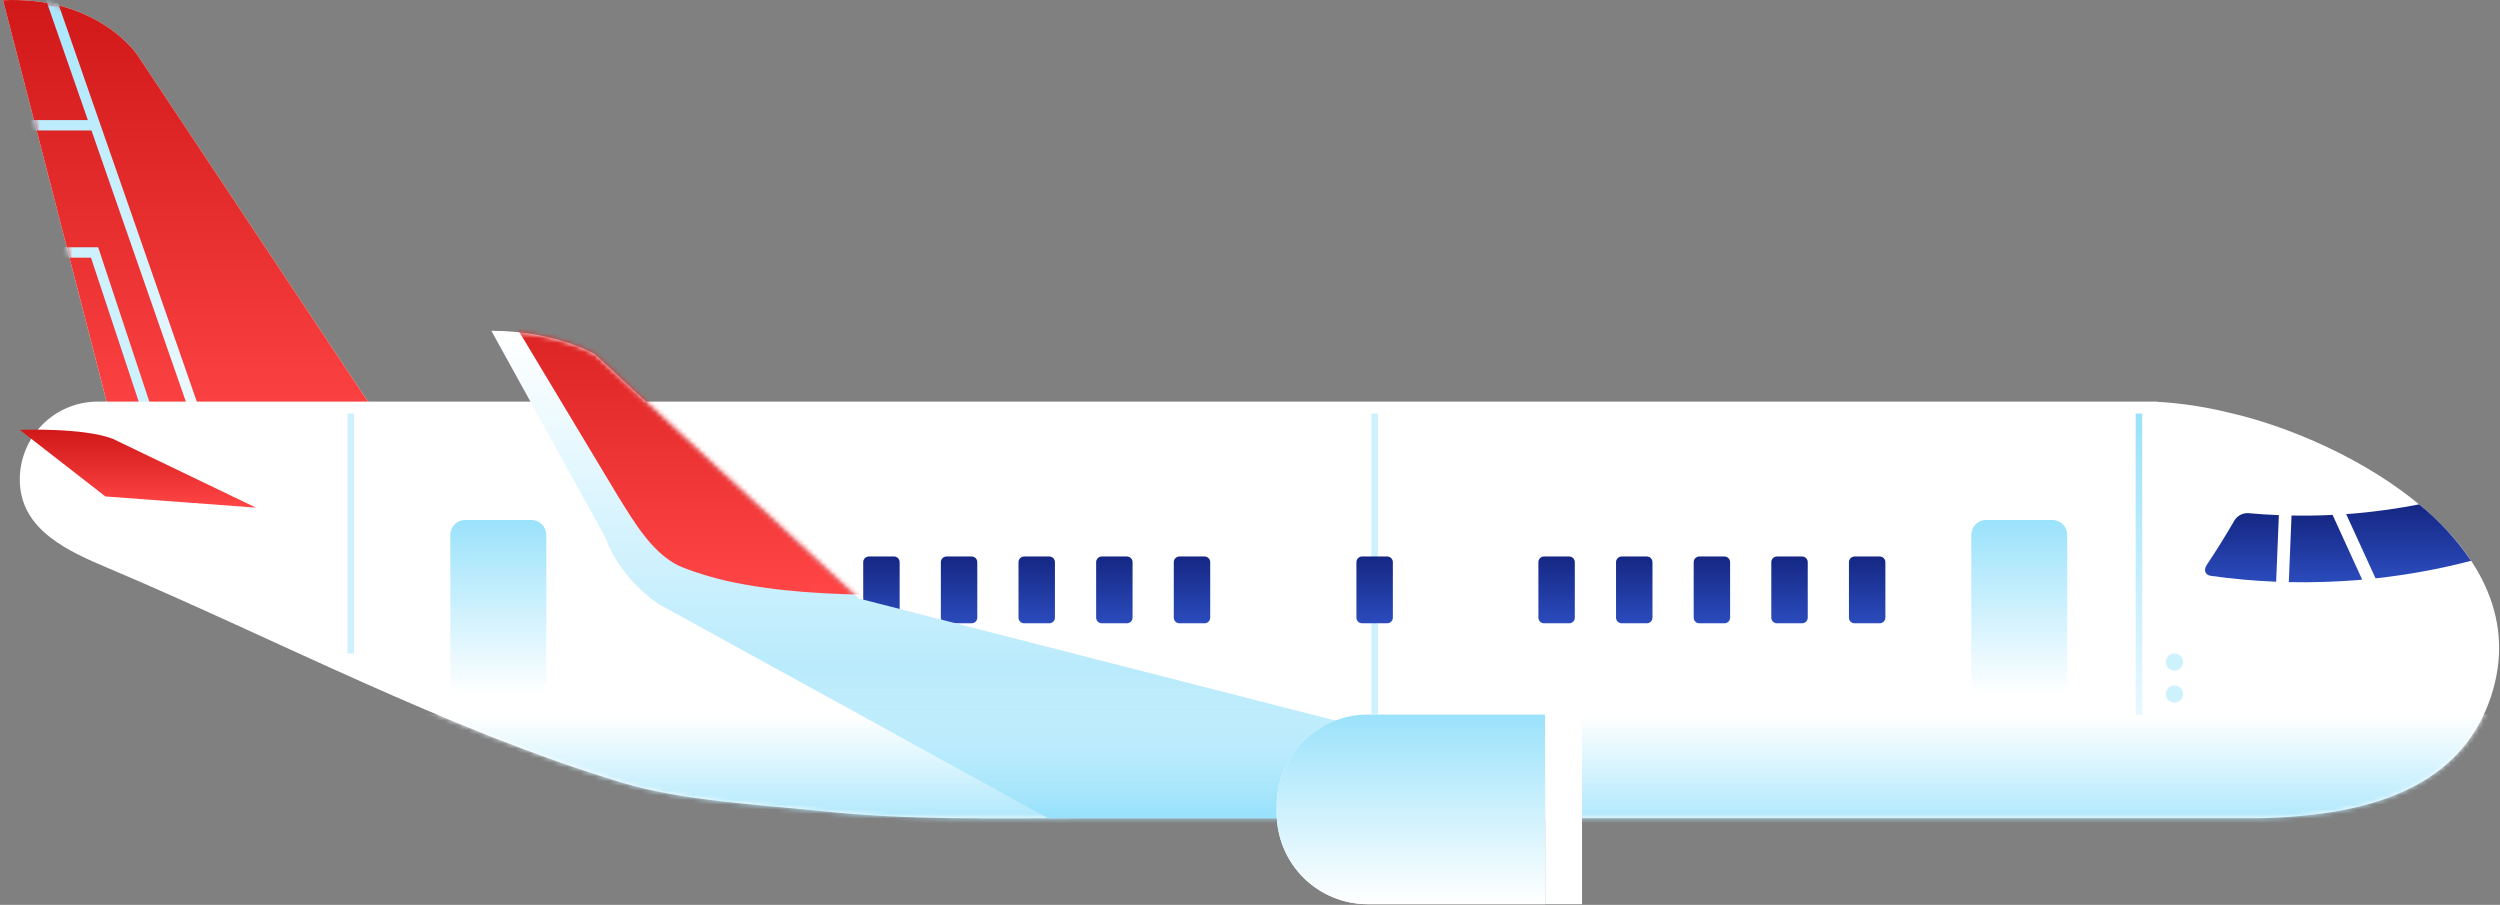 <svg width="536" height="194" viewBox="0 0 536 194" fill="none" xmlns="http://www.w3.org/2000/svg">
<rect x="0" y="0" width="536" height="194" fill="#808080" stroke="none"/>
<path d="M29.448 11.771L83.397 92.898L25.344 95.711L0.644 0.05C21.05 -0.891 29.448 11.771 29.448 11.771Z" fill="white"/>
<path d="M29.448 11.771L83.397 92.898L25.344 95.711L0.644 0.05C21.05 -0.891 29.448 11.771 29.448 11.771Z" fill="url(#paint0_linear_1_19)"/>
<g style="mix-blend-mode:multiply">
<mask id="mask0_1_19" style="mask-type:luminance" maskUnits="userSpaceOnUse" x="0" y="0" width="84" height="96">
<path d="M29.448 11.771L83.397 92.898L25.344 95.711L0.644 0.05C21.05 -0.891 29.448 11.771 29.448 11.771Z" fill="white"/>
</mask>
<g mask="url(#mask0_1_19)">
<path d="M18.835 25.749L4.171 -16.38L6.271 -17.11L49.982 108.476L47.882 109.207L19.613 27.97H-12.718V25.749H18.835Z" fill="url(#paint1_linear_1_19)"/>
<path d="M21.05 53.014L35.567 96.824H-5.21L1.99 53.014H21.05ZM32.55 94.6L19.508 55.237H3.929L-2.542 94.6H32.55Z" fill="url(#paint2_linear_1_19)"/>
</g>
</g>
<path d="M20.942 86.107H462.47V86.141C467.696 86.444 472.882 87.229 477.963 88.487C503.509 94.287 544.794 116.948 534.063 149.358C528.849 165.11 515.063 171.607 500.233 174.071C494.071 175.03 487.842 175.483 481.606 175.427H462.591C462.549 175.419 462.507 175.411 462.468 175.401V175.427H231.768C213.405 175.427 194.968 175.878 176.674 173.953C163.02 172.515 146.459 171.753 133.297 167.786C95.979 156.523 59.359 137.105 23.447 121.916C14.756 118.242 4.241 113.68 4.241 102.804C4.241 100.611 4.672 98.439 5.512 96.413C6.351 94.387 7.581 92.546 9.132 90.995C10.683 89.445 12.524 88.215 14.551 87.376C16.577 86.537 18.749 86.106 20.942 86.107Z" fill="white"/>
<path d="M491.306 110.528C494.245 110.585 497.178 110.542 500.106 110.397L506.454 124.279C506.247 124.297 506.037 124.318 505.828 124.334C500.803 124.758 495.76 124.915 490.718 124.805L491.306 110.528Z" fill="url(#paint3_linear_1_19)"/>
<path d="M503.018 110.221C503.555 110.182 504.094 110.148 504.631 110.101C504.861 110.083 505.095 110.062 505.331 110.041C509.802 109.637 514.248 109.001 518.653 108.135C522.94 111.603 526.698 115.68 529.806 120.235C523.078 121.986 516.23 123.243 509.319 123.998L503.018 110.221Z" fill="url(#paint4_linear_1_19)"/>
<path d="M473.132 121.12C475.222 117.987 477.197 114.809 479.058 111.588C479.359 111.097 479.783 110.694 480.289 110.417C480.794 110.141 481.362 110.001 481.938 110.012C484.156 110.216 486.373 110.361 488.59 110.447L488.008 124.725C483.352 124.536 478.699 124.118 474.05 123.471C472.785 123.291 472.39 122.225 473.132 121.12Z" fill="url(#paint5_linear_1_19)"/>
<path d="M425.838 111.485H440.015C440.864 111.485 441.678 111.822 442.278 112.422C442.878 113.022 443.215 113.836 443.215 114.685V146.015C443.215 146.435 443.132 146.851 442.971 147.24C442.811 147.628 442.575 147.981 442.278 148.278C441.981 148.575 441.628 148.811 441.24 148.971C440.851 149.132 440.435 149.215 440.015 149.215H425.839C425.419 149.215 425.003 149.132 424.615 148.971C424.226 148.81 423.874 148.574 423.577 148.276C423.28 147.979 423.045 147.626 422.885 147.237C422.725 146.849 422.643 146.432 422.644 146.012V114.679C422.644 113.832 422.981 113.019 423.58 112.42C424.179 111.821 424.991 111.485 425.838 111.485Z" fill="url(#paint6_linear_1_19)"/>
<path d="M99.749 111.485H113.929C114.778 111.485 115.592 111.822 116.192 112.422C116.792 113.022 117.129 113.836 117.129 114.685V146.011C117.129 146.86 116.792 147.674 116.192 148.274C115.592 148.874 114.778 149.211 113.929 149.211H99.744C99.324 149.211 98.908 149.128 98.52 148.967C98.132 148.807 97.78 148.571 97.483 148.274C97.187 147.977 96.951 147.624 96.791 147.236C96.631 146.848 96.549 146.432 96.549 146.012V114.685C96.549 113.836 96.886 113.022 97.486 112.422C98.086 111.822 98.9 111.485 99.749 111.485Z" fill="url(#paint7_linear_1_19)"/>
<path d="M397.628 119.311H403.015C403.336 119.312 403.644 119.44 403.871 119.668C404.098 119.895 404.225 120.204 404.225 120.525V132.425C404.224 132.745 404.096 133.053 403.869 133.279C403.643 133.506 403.336 133.633 403.015 133.634H397.627C397.468 133.634 397.31 133.603 397.163 133.542C397.016 133.481 396.882 133.391 396.77 133.279C396.657 133.166 396.568 133.032 396.507 132.885C396.446 132.738 396.415 132.58 396.415 132.421V120.524C396.415 120.202 396.543 119.894 396.77 119.666C396.998 119.439 397.306 119.311 397.628 119.311Z" fill="url(#paint8_linear_1_19)"/>
<path d="M380.981 119.311H386.367C386.689 119.311 386.997 119.439 387.225 119.667C387.452 119.895 387.58 120.203 387.58 120.525V132.425C387.579 132.746 387.451 133.054 387.224 133.28C386.996 133.507 386.688 133.634 386.367 133.634H380.981C380.659 133.634 380.35 133.506 380.123 133.278C379.895 133.051 379.767 132.742 379.767 132.42V120.525C379.767 120.203 379.895 119.894 380.123 119.667C380.35 119.439 380.659 119.311 380.981 119.311Z" fill="url(#paint9_linear_1_19)"/>
<path d="M364.339 119.311H369.72C370.042 119.311 370.351 119.439 370.578 119.667C370.806 119.894 370.934 120.203 370.934 120.525V132.425C370.933 132.745 370.806 133.052 370.579 133.279C370.353 133.505 370.046 133.633 369.726 133.634H364.338C364.179 133.634 364.021 133.603 363.874 133.542C363.727 133.481 363.593 133.391 363.481 133.279C363.368 133.166 363.279 133.032 363.218 132.885C363.157 132.738 363.126 132.58 363.126 132.421V120.524C363.126 120.202 363.254 119.894 363.481 119.666C363.709 119.439 364.017 119.311 364.339 119.311Z" fill="url(#paint10_linear_1_19)"/>
<path d="M353.076 119.311H347.691C347.021 119.311 346.477 119.854 346.477 120.525V132.42C346.477 133.09 347.021 133.634 347.691 133.634H353.076C353.746 133.634 354.29 133.09 354.29 132.42V120.525C354.29 119.854 353.746 119.311 353.076 119.311Z" fill="url(#paint11_linear_1_19)"/>
<path d="M331.043 119.311H336.425C336.747 119.311 337.056 119.439 337.283 119.667C337.511 119.894 337.639 120.203 337.639 120.525V132.42C337.639 132.579 337.608 132.737 337.547 132.885C337.486 133.032 337.396 133.166 337.283 133.278C337.171 133.391 337.037 133.481 336.89 133.542C336.742 133.603 336.584 133.634 336.425 133.634H331.043C330.884 133.634 330.726 133.603 330.579 133.542C330.432 133.481 330.298 133.391 330.186 133.279C330.073 133.166 329.984 133.032 329.923 132.885C329.862 132.738 329.831 132.58 329.831 132.421V120.523C329.831 120.202 329.959 119.893 330.186 119.666C330.413 119.439 330.722 119.311 331.043 119.311Z" fill="url(#paint12_linear_1_19)"/>
<path d="M252.873 119.311H258.259C258.58 119.312 258.888 119.44 259.115 119.668C259.342 119.895 259.469 120.204 259.469 120.525V132.419C259.469 132.74 259.342 133.049 259.115 133.276C258.888 133.504 258.58 133.633 258.259 133.634H252.871C252.712 133.634 252.554 133.603 252.407 133.542C252.26 133.481 252.126 133.391 252.014 133.279C251.901 133.166 251.812 133.032 251.751 132.885C251.69 132.738 251.659 132.58 251.659 132.421V120.525C251.659 120.203 251.787 119.894 252.015 119.667C252.242 119.439 252.551 119.311 252.873 119.311Z" fill="url(#paint13_linear_1_19)"/>
<path d="M236.226 119.311H241.613C241.934 119.312 242.242 119.44 242.469 119.668C242.696 119.895 242.823 120.204 242.823 120.525V132.425C242.822 132.746 242.694 133.053 242.468 133.279C242.241 133.506 241.934 133.633 241.613 133.634H236.225C236.066 133.634 235.908 133.603 235.761 133.542C235.614 133.481 235.48 133.391 235.368 133.279C235.255 133.166 235.166 133.032 235.105 132.885C235.044 132.738 235.013 132.58 235.013 132.421V120.524C235.013 120.202 235.141 119.894 235.368 119.666C235.596 119.439 235.904 119.311 236.226 119.311Z" fill="url(#paint14_linear_1_19)"/>
<path d="M219.581 119.311H224.967C225.288 119.312 225.596 119.44 225.823 119.668C226.05 119.895 226.177 120.204 226.177 120.525V132.42C226.177 132.741 226.05 133.049 225.823 133.277C225.596 133.505 225.288 133.633 224.967 133.634H219.579C219.42 133.634 219.262 133.603 219.115 133.542C218.968 133.481 218.834 133.391 218.722 133.279C218.609 133.166 218.52 133.032 218.459 132.885C218.398 132.738 218.367 132.58 218.367 132.421V120.525C218.367 120.203 218.495 119.894 218.723 119.667C218.95 119.439 219.259 119.311 219.581 119.311Z" fill="url(#paint15_linear_1_19)"/>
<path d="M202.932 119.311H208.318C208.64 119.311 208.948 119.439 209.176 119.667C209.403 119.895 209.531 120.203 209.531 120.525V132.42C209.531 132.742 209.403 133.05 209.176 133.278C208.948 133.506 208.64 133.634 208.318 133.634H202.93C202.771 133.634 202.613 133.603 202.466 133.542C202.319 133.481 202.185 133.391 202.073 133.279C201.96 133.166 201.871 133.032 201.81 132.885C201.749 132.738 201.718 132.58 201.718 132.421V120.525C201.718 120.203 201.846 119.894 202.074 119.667C202.301 119.439 202.61 119.311 202.932 119.311Z" fill="url(#paint16_linear_1_19)"/>
<path d="M186.289 119.311H191.675C191.996 119.312 192.304 119.44 192.531 119.668C192.758 119.895 192.885 120.204 192.885 120.525V132.425C192.884 132.746 192.756 133.053 192.53 133.279C192.303 133.506 191.996 133.633 191.675 133.634H186.287C186.128 133.634 185.97 133.603 185.823 133.542C185.676 133.481 185.542 133.391 185.43 133.279C185.317 133.166 185.228 133.032 185.167 132.885C185.106 132.738 185.075 132.58 185.075 132.421V120.525C185.075 120.203 185.203 119.894 185.431 119.667C185.658 119.439 185.967 119.311 186.289 119.311Z" fill="url(#paint17_linear_1_19)"/>
<path d="M459.292 88.676H457.885V172.017H459.292V88.676Z" fill="url(#paint18_linear_1_19)"/>
<path d="M75.911 88.676H74.504V140.116H75.911V88.676Z" fill="url(#paint19_linear_1_19)"/>
<path d="M295.426 88.676H294.019V172.017H295.426V88.676Z" fill="url(#paint20_linear_1_19)"/>
<path d="M468.036 141.947C468.036 141.584 467.928 141.23 467.727 140.928C467.525 140.627 467.239 140.392 466.904 140.253C466.569 140.115 466.2 140.078 465.845 140.149C465.489 140.22 465.163 140.395 464.906 140.652C464.65 140.908 464.476 141.235 464.405 141.591C464.335 141.946 464.371 142.315 464.51 142.65C464.649 142.985 464.884 143.271 465.186 143.472C465.488 143.673 465.842 143.78 466.205 143.78C466.691 143.779 467.157 143.586 467.5 143.242C467.843 142.899 468.036 142.433 468.036 141.947ZM466.205 146.962C466.567 146.963 466.921 147.071 467.223 147.272C467.524 147.474 467.758 147.761 467.896 148.096C468.035 148.431 468.07 148.799 467.999 149.154C467.928 149.51 467.754 149.836 467.497 150.092C467.241 150.348 466.914 150.522 466.558 150.593C466.203 150.663 465.835 150.627 465.5 150.488C465.165 150.349 464.879 150.114 464.678 149.813C464.476 149.512 464.369 149.157 464.369 148.795C464.369 148.554 464.416 148.315 464.508 148.093C464.601 147.87 464.736 147.667 464.906 147.497C465.077 147.327 465.279 147.192 465.502 147.1C465.725 147.008 465.964 146.961 466.205 146.962Z" fill="url(#paint21_linear_1_19)"/>
<path d="M292.031 119.311H297.418C297.739 119.312 298.047 119.44 298.274 119.668C298.501 119.895 298.628 120.204 298.628 120.525V132.419C298.628 132.74 298.501 133.049 298.274 133.276C298.047 133.504 297.739 133.633 297.418 133.634H292.03C291.871 133.634 291.713 133.603 291.566 133.542C291.419 133.481 291.285 133.391 291.173 133.279C291.06 133.166 290.971 133.032 290.91 132.885C290.849 132.738 290.818 132.58 290.818 132.421V120.524C290.818 120.202 290.946 119.894 291.173 119.666C291.401 119.439 291.709 119.311 292.031 119.311Z" fill="url(#paint22_linear_1_19)"/>
<mask id="mask1_1_19" style="mask-type:luminance" maskUnits="userSpaceOnUse" x="4" y="86" width="532" height="90">
<path d="M20.942 86.107H462.47V86.141C467.696 86.444 472.882 87.229 477.963 88.487C503.509 94.287 544.794 116.948 534.063 149.358C528.849 165.11 515.063 171.607 500.233 174.071C494.071 175.03 487.842 175.483 481.606 175.427H462.591C462.549 175.419 462.507 175.411 462.468 175.401V175.427H231.768C213.405 175.427 194.968 175.878 176.674 173.953C163.02 172.515 146.459 171.753 133.297 167.786C95.979 156.523 59.359 137.105 23.447 121.916C14.756 118.242 4.241 113.68 4.241 102.804C4.241 100.611 4.672 98.439 5.512 96.413C6.351 94.387 7.581 92.546 9.132 90.995C10.683 89.445 12.524 88.215 14.551 87.376C16.577 86.537 18.749 86.106 20.942 86.107Z" fill="white"/>
</mask>
<g mask="url(#mask1_1_19)">
<path d="M569.907 153.216H0.882V181.78H569.907V153.216Z" fill="url(#paint23_linear_1_19)"/>
</g>
<path d="M127.549 75.954L184.196 128.335L306.678 159.721L304.955 175.413H224.773L141.139 129.482C132.139 123.168 129.847 115.32 129.847 115.32L105.347 70.92C119.131 70.921 127.549 75.954 127.549 75.954Z" fill="url(#paint24_linear_1_19)"/>
<mask id="mask2_1_19" style="mask-type:luminance" maskUnits="userSpaceOnUse" x="105" y="70" width="202" height="106">
<path d="M127.549 75.954L184.196 128.335L306.678 159.721L304.955 175.413H224.773L141.139 129.482C132.139 123.168 129.847 115.32 129.847 115.32L105.347 70.92C119.131 70.921 127.549 75.954 127.549 75.954Z" fill="white"/>
</mask>
<g mask="url(#mask2_1_19)">
<path d="M165.688 49.787C165.688 49.787 240.404 128.096 189.23 127.559C178.014 127.444 166.562 126.959 155.576 124.492C152.544 123.787 149.563 122.878 146.654 121.771C140.183 119.371 135.86 111.771 132.408 106.229L107.228 64.321L165.688 49.787Z" fill="url(#paint25_linear_1_19)"/>
</g>
<path d="M24.164 94.074L54.874 108.838L22.586 106.438L4.243 92.159C4.243 92.159 17.842 91.642 24.164 94.074Z" fill="url(#paint26_linear_1_19)"/>
<path style="mix-blend-mode:multiply" d="M127.549 75.954L184.196 128.335L306.678 159.721L304.955 175.413H224.773L141.139 129.482C132.139 123.168 129.847 115.32 129.847 115.32L105.347 70.92C119.131 70.921 127.549 75.954 127.549 75.954Z" fill="url(#paint27_linear_1_19)"/>
<path d="M293.228 153.212H331.305V193.855H293.228C288.055 193.854 283.094 191.798 279.436 188.14C275.778 184.481 273.722 179.52 273.721 174.347V172.723C273.721 170.161 274.225 167.624 275.205 165.257C276.185 162.89 277.622 160.739 279.434 158.927C281.245 157.116 283.396 155.678 285.762 154.698C288.129 153.717 290.666 153.212 293.228 153.212Z" fill="white"/>
<path d="M293.228 153.212H331.305V193.855H293.228C288.055 193.854 283.094 191.798 279.436 188.14C275.778 184.481 273.722 179.52 273.721 174.347V172.723C273.721 170.161 274.225 167.624 275.205 165.257C276.185 162.89 277.622 160.739 279.434 158.927C281.245 157.116 283.396 155.678 285.762 154.698C288.129 153.717 290.666 153.212 293.228 153.212Z" fill="url(#paint28_linear_1_19)"/>
<path d="M339.191 153.217H331.304V193.859H339.191V153.217Z" fill="white"/>
<defs>
<linearGradient id="paint0_linear_1_19" x1="42.02" y1="95.711" x2="42.02" y2="0" gradientUnits="userSpaceOnUse">
<stop stop-color="#FF4545"/>
<stop offset="0.984" stop-color="#D11919"/>
</linearGradient>
<linearGradient id="paint1_linear_1_19" x1="18.632" y1="109.207" x2="18.632" y2="-17.11" gradientUnits="userSpaceOnUse">
<stop offset="0.005" stop-color="white"/>
<stop offset="1" stop-color="#9AE2FB"/>
</linearGradient>
<linearGradient id="paint2_linear_1_19" x1="-750.083" y1="53.014" x2="-750.083" y2="53.014" gradientUnits="userSpaceOnUse">
<stop offset="0.005" stop-color="white"/>
<stop offset="1" stop-color="#9AE2FB"/>
</linearGradient>
<linearGradient id="paint3_linear_1_19" x1="498.586" y1="124.839" x2="498.586" y2="110.397" gradientUnits="userSpaceOnUse">
<stop stop-color="#2B4BBC"/>
<stop offset="0.995" stop-color="#152783"/>
</linearGradient>
<linearGradient id="paint4_linear_1_19" x1="516.412" y1="123.998" x2="516.412" y2="108.135" gradientUnits="userSpaceOnUse">
<stop stop-color="#2B4BBC"/>
<stop offset="0.995" stop-color="#152783"/>
</linearGradient>
<linearGradient id="paint5_linear_1_19" x1="480.675" y1="124.725" x2="480.675" y2="110.011" gradientUnits="userSpaceOnUse">
<stop stop-color="#2B4BBC"/>
<stop offset="0.995" stop-color="#152783"/>
</linearGradient>
<linearGradient id="paint6_linear_1_19" x1="432.93" y1="149.215" x2="432.93" y2="111.485" gradientUnits="userSpaceOnUse">
<stop offset="0.005" stop-color="white"/>
<stop offset="1" stop-color="#9AE2FB"/>
</linearGradient>
<linearGradient id="paint7_linear_1_19" x1="106.839" y1="149.211" x2="106.839" y2="111.485" gradientUnits="userSpaceOnUse">
<stop offset="0.005" stop-color="white"/>
<stop offset="1" stop-color="#9AE2FB"/>
</linearGradient>
<linearGradient id="paint8_linear_1_19" x1="400.32" y1="133.634" x2="400.32" y2="119.311" gradientUnits="userSpaceOnUse">
<stop stop-color="#2B4BBC"/>
<stop offset="0.995" stop-color="#152783"/>
</linearGradient>
<linearGradient id="paint9_linear_1_19" x1="383.674" y1="133.634" x2="383.674" y2="119.311" gradientUnits="userSpaceOnUse">
<stop stop-color="#2B4BBC"/>
<stop offset="0.995" stop-color="#152783"/>
</linearGradient>
<linearGradient id="paint10_linear_1_19" x1="367.03" y1="133.634" x2="367.03" y2="119.311" gradientUnits="userSpaceOnUse">
<stop stop-color="#2B4BBC"/>
<stop offset="0.995" stop-color="#152783"/>
</linearGradient>
<linearGradient id="paint11_linear_1_19" x1="350.384" y1="133.634" x2="350.384" y2="119.311" gradientUnits="userSpaceOnUse">
<stop stop-color="#2B4BBC"/>
<stop offset="0.995" stop-color="#152783"/>
</linearGradient>
<linearGradient id="paint12_linear_1_19" x1="333.735" y1="133.634" x2="333.735" y2="119.311" gradientUnits="userSpaceOnUse">
<stop stop-color="#2B4BBC"/>
<stop offset="0.995" stop-color="#152783"/>
</linearGradient>
<linearGradient id="paint13_linear_1_19" x1="255.564" y1="133.634" x2="255.564" y2="119.311" gradientUnits="userSpaceOnUse">
<stop stop-color="#2B4BBC"/>
<stop offset="0.995" stop-color="#152783"/>
</linearGradient>
<linearGradient id="paint14_linear_1_19" x1="238.918" y1="133.634" x2="238.918" y2="119.311" gradientUnits="userSpaceOnUse">
<stop stop-color="#2B4BBC"/>
<stop offset="0.995" stop-color="#152783"/>
</linearGradient>
<linearGradient id="paint15_linear_1_19" x1="222.272" y1="133.634" x2="222.272" y2="119.311" gradientUnits="userSpaceOnUse">
<stop stop-color="#2B4BBC"/>
<stop offset="0.995" stop-color="#152783"/>
</linearGradient>
<linearGradient id="paint16_linear_1_19" x1="205.625" y1="133.634" x2="205.625" y2="119.311" gradientUnits="userSpaceOnUse">
<stop stop-color="#2B4BBC"/>
<stop offset="0.995" stop-color="#152783"/>
</linearGradient>
<linearGradient id="paint17_linear_1_19" x1="188.98" y1="133.634" x2="188.98" y2="119.311" gradientUnits="userSpaceOnUse">
<stop stop-color="#2B4BBC"/>
<stop offset="0.995" stop-color="#152783"/>
</linearGradient>
<linearGradient id="paint18_linear_1_19" x1="458.589" y1="172.017" x2="458.589" y2="88.676" gradientUnits="userSpaceOnUse">
<stop offset="0.005" stop-color="white"/>
<stop offset="1" stop-color="#9AE2FB"/>
</linearGradient>
<linearGradient id="paint19_linear_1_19" x1="75.207" y1="88.676" x2="75.207" y2="88.676" gradientUnits="userSpaceOnUse">
<stop offset="0.005" stop-color="white"/>
<stop offset="1" stop-color="#9AE2FB"/>
</linearGradient>
<linearGradient id="paint20_linear_1_19" x1="294.723" y1="88.676" x2="294.723" y2="88.676" gradientUnits="userSpaceOnUse">
<stop offset="0.005" stop-color="white"/>
<stop offset="1" stop-color="#9AE2FB"/>
</linearGradient>
<linearGradient id="paint21_linear_1_19" x1="466.203" y1="140.114" x2="466.203" y2="140.114" gradientUnits="userSpaceOnUse">
<stop offset="0.005" stop-color="white"/>
<stop offset="1" stop-color="#9AE2FB"/>
</linearGradient>
<linearGradient id="paint22_linear_1_19" x1="294.723" y1="133.634" x2="294.723" y2="119.311" gradientUnits="userSpaceOnUse">
<stop stop-color="#2B4BBC"/>
<stop offset="0.995" stop-color="#152783"/>
</linearGradient>
<linearGradient id="paint23_linear_1_19" x1="285.395" y1="181.78" x2="285.395" y2="153.216" gradientUnits="userSpaceOnUse">
<stop stop-color="#9AE2FB"/>
<stop offset="0.995" stop-color="white"/>
</linearGradient>
<linearGradient id="paint24_linear_1_19" x1="206.013" y1="175.413" x2="206.013" y2="70.92" gradientUnits="userSpaceOnUse">
<stop stop-color="#9AE2FB"/>
<stop offset="0.995" stop-color="white"/>
</linearGradient>
<linearGradient id="paint25_linear_1_19" x1="157.187" y1="127.562" x2="157.187" y2="49.787" gradientUnits="userSpaceOnUse">
<stop stop-color="#FF4545"/>
<stop offset="0.984" stop-color="#D11919"/>
</linearGradient>
<linearGradient id="paint26_linear_1_19" x1="29.558" y1="108.838" x2="29.558" y2="92.113" gradientUnits="userSpaceOnUse">
<stop stop-color="#FF4545"/>
<stop offset="0.984" stop-color="#D11919"/>
</linearGradient>
<linearGradient id="paint27_linear_1_19" x1="206.013" y1="174.055" x2="206.013" y2="143.543" gradientUnits="userSpaceOnUse">
<stop stop-color="#9AE2FB"/>
<stop offset="0.989" stop-color="white" stop-opacity="0"/>
</linearGradient>
<linearGradient id="paint28_linear_1_19" x1="302.513" y1="193.855" x2="302.513" y2="153.212" gradientUnits="userSpaceOnUse">
<stop offset="0.005" stop-color="white"/>
<stop offset="1" stop-color="#9AE2FB"/>
</linearGradient>
</defs>
</svg>
